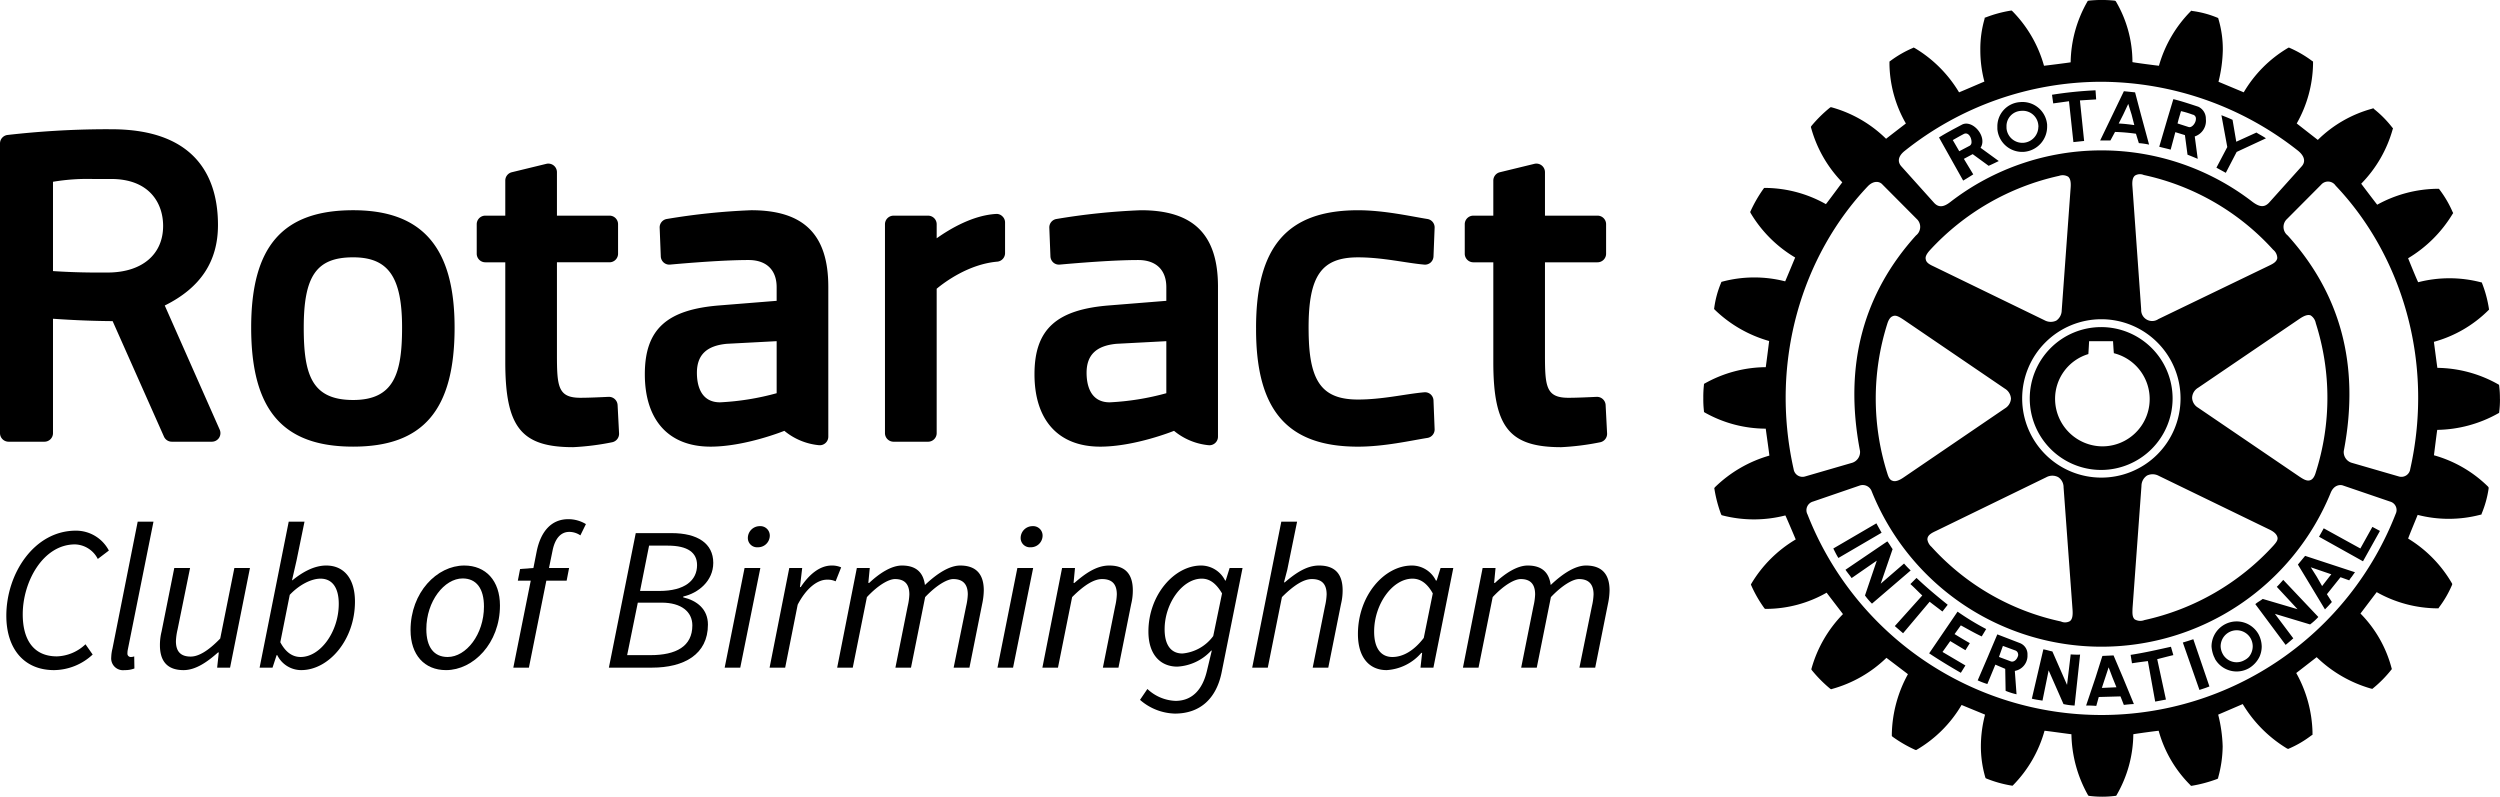 <svg viewBox="0 0 469.313 149.566" xmlns="http://www.w3.org/2000/svg"><g fill="hsl(339, 72%, 45%)" transform="translate(-46.503 -46.537)"><path d="m408.745 159.497-4.986 5.917-1.554-1.347 5.157-5.745c-.817-.757-1.44-1.438-2.232-2.142l1.148-1.152c1.964 1.856 3.692 3.295 5.859 5.039l-.994 1.27c-.789-.619-1.603-1.213-2.398-1.84m-9.995-14.718-8.09 4.725c.29.566.602 1.231.958 1.777l8.106-4.737c-.395-.714-.619-1.095-.974-1.765m5.191 7.545-4.382 3.788 2.233-6.492c-.396-.556-.578-.943-.992-1.455l-7.855 5.329c.351.527.781 1.014 1.154 1.56l4.723-3.272-2.215 6.54a11.822 11.822 0 0 0 1.313 1.534l7.266-6.232a15.115 15.115 0 0 1 -1.246-1.3m10.662 11.608c1.276.694 2.523 1.418 3.919 2.079l.838-1.386a48.612 48.612 0 0 1 -5.372-3.268l-5.333 7.827c2.022 1.339 3.871 2.457 5.948 3.656l.86-1.381-4.301-2.534 1.452-2.041 2.848 1.712.83-1.331c-.915-.503-1.868-1.083-2.866-1.694zm26.372-29.174a13.408 13.408 0 1 1 13.381-13.397 13.439 13.439 0 0 1 -13.381 13.397m.167-4.43a8.875 8.875 0 0 0 2.189-17.485c-.049-.4-.156-2.258-.156-2.258h-4.494s-.103 2.018-.14 2.42a8.768 8.768 0 0 0 -6.246 8.412 8.933 8.933 0 0 0 8.847 8.911m-19.682-59.567v-.44a4.554 4.554 0 0 1 4.252-4.615 4.648 4.648 0 0 1 5.09 4.24v.375a4.733 4.733 0 0 1 -4.311 4.718 4.677 4.677 0 0 1 -5.031-4.279m1.716-.166a2.988 2.988 0 0 0 3.209 2.748 3.022 3.022 0 0 0 2.767-3.022c.057-.079 0-.171 0-.275a2.936 2.936 0 0 0 -3.252-2.695 2.862 2.862 0 0 0 -2.724 2.97zm19.503 2.318c-.787-.008-1.15-.008-1.921-.008l2.335-4.844 2.118-4.401 2.102.217 1.103 4.184 1.526 5.623a14.466 14.466 0 0 0 -1.923-.277l-.544-1.763a34.513 34.513 0 0 0 -3.927-.338zm1.558-3.19c1.022.049 1.972.162 2.929.298l-.503-1.961-.633-2.019-.949 2.019zm-9.332-4.181.828 7.671 2.014-.212-.789-7.613 3.047-.188-.116-1.709a72.787 72.787 0 0 0 -8.171.836l.225 1.623zm.319 103.844-.684 5.725-2.751-6.279c-.645-.126-1.047-.292-1.696-.396l-2.159 9.258c.667.179 1.309.25 1.996.369l1.156-5.686 2.787 6.335a11.702 11.702 0 0 0 2.085.276l1.033-9.563a15.841 15.841 0 0 1 -1.769-.041m54.381-19.881-6.877-3.788-.88 1.584 8.252 4.607 3.181-5.7-1.418-.759zm-10.37 1.385 9.364 3.075c-.219.278-.394.544-.592.824a3.864 3.864 0 0 0 -.487.698l-1.639-.59-2.556 3.193.933 1.463c-.381.434-.811.905-1.298 1.385l-3.708-6.149-1.372-2.266zm1.065 2.144 1.11 1.755 1.016 1.769 1.369-1.769.357-.44zm-9.839 12.515a5.129 5.129 0 0 1 .627 2.343 4.749 4.749 0 0 1 -.406 1.913 5.101 5.101 0 0 1 -1.988 2.175 4.679 4.679 0 0 1 -6.378-1.745 2.739 2.739 0 0 0 -.195-.43 6.016 6.016 0 0 1 -.455-1.913 4.714 4.714 0 0 1 8.794-2.343m-1.061 2.343a3.146 3.146 0 0 0 -.412-1.554 3.014 3.014 0 0 0 -5.609 1.554 3.241 3.241 0 0 0 .438 1.493 2.337 2.337 0 0 0 .325.453 2.953 2.953 0 0 0 3.729.619 2.844 2.844 0 0 0 .823-.619 3.154 3.154 0 0 0 .706-1.946m4.52-11.188 3.895 4.199-6.538-1.929c-.544.414-.909.558-1.39.978l5.69 7.648c.485-.377.988-.838 1.442-1.225l-3.453-4.601 6.603 1.988a11.255 11.255 0 0 0 1.548-1.398l-6.587-6.964c-.351.381-.757.882-1.211 1.304m41.895-35.287a18.674 18.674 0 0 1 -.138 2.445l-.025.189-.203.104a24.058 24.058 0 0 1 -11.407 3.083c-.099.521-.546 4.244-.623 4.767a23.5 23.5 0 0 1 10.164 5.891l.105.166v.17a19.452 19.452 0 0 1 -1.298 4.707l-.065.201-.187.03a23.367 23.367 0 0 1 -11.774.026c-.187.487-1.639 3.946-1.785 4.449a23.814 23.814 0 0 1 8.196 8.356l.089.178-.057.187a19.857 19.857 0 0 1 -2.443 4.211l-.095.166h-.227a23.514 23.514 0 0 1 -11.368-3.045c-.327.428-2.72 3.591-3.045 4.017a22.836 22.836 0 0 1 5.834 10.234l.057.189-.106.132a22.333 22.333 0 0 1 -3.422 3.473l-.13.112-.27-.053a24.24 24.24 0 0 1 -10.184-5.893c-.43.325-3.398 2.643-3.838 2.972a23.989 23.989 0 0 1 3.053 11.099v.503l-.221.124a19.613 19.613 0 0 1 -4.211 2.467l-.13.055-.215-.071a24.495 24.495 0 0 1 -8.322-8.346c-.503.221-4.114 1.767-4.607 1.984a27.366 27.366 0 0 1 .842 5.948 22.705 22.705 0 0 1 -.842 5.854l-.026.181-.195.105a25.805 25.805 0 0 1 -4.666 1.256l-.219.03-.122-.152a22.977 22.977 0 0 1 -5.946-10.196c-.489.036-4.23.544-4.757.653a23.196 23.196 0 0 1 -3.116 11.383l-.103.168-.221.028a19.544 19.544 0 0 1 -4.796 0l-.174-.028-.126-.168a24.144 24.144 0 0 1 -3.084-11.383c-.558-.055-4.5-.617-5.047-.653a23.552 23.552 0 0 1 -5.867 10.182l-.142.136-.221-.032a22.312 22.312 0 0 1 -4.674-1.313l-.154-.075-.065-.164a20.71 20.71 0 0 1 -.826-5.871 23.399 23.399 0 0 1 .783-5.889c-.503-.217-3.911-1.599-4.404-1.82a23.593 23.593 0 0 1 -8.366 8.376l-.171.095-.205-.055a24.851 24.851 0 0 1 -4.218-2.45l-.138-.138v-.384a24.27 24.27 0 0 1 3.025-11.218c-.422-.329-3.603-2.745-4.039-3.071a23.736 23.736 0 0 1 -10.208 5.843l-.185.057-.197-.128a24.836 24.836 0 0 1 -3.392-3.426l-.12-.195.053-.189a23.794 23.794 0 0 1 5.891-10.172c-.321-.434-2.727-3.552-3.067-4.021a22.953 22.953 0 0 1 -11.368 3.043h-.196l-.127-.126a23.543 23.543 0 0 1 -2.442-4.244l-.083-.193.083-.17a23.886 23.886 0 0 1 8.332-8.305c-.223-.532-1.696-4.015-1.946-4.506a23.706 23.706 0 0 1 -11.788 0l-.175-.055-.105-.162a24.979 24.979 0 0 1 -1.238-4.684l-.041-.225.13-.169a24.126 24.126 0 0 1 10.216-5.936c-.043-.55-.621-4.51-.678-5.057a23.455 23.455 0 0 1 -11.434-3.021l-.161-.105-.014-.221a19.547 19.547 0 0 1 -.116-2.417 20.436 20.436 0 0 1 .116-2.424l.014-.221.161-.088a23.718 23.718 0 0 1 11.434-3.047c.085-.54.572-4.391.635-4.91a24.08 24.08 0 0 1 -10.23-5.896l-.11-.13.036-.206a18.28 18.28 0 0 1 1.278-4.687l.061-.178.193-.055a23.329 23.329 0 0 1 11.782-.049c.219-.48 1.657-3.952 1.875-4.473a23.877 23.877 0 0 1 -8.356-8.339l-.091-.206.091-.194a25.643 25.643 0 0 1 2.406-4.162l.132-.165h.221a23.51 23.51 0 0 1 11.368 3.046c.331-.397 2.747-3.664 3.075-4.098a23.621 23.621 0 0 1 -5.855-10.233l-.041-.156.077-.16a24.878 24.878 0 0 1 3.481-3.452l.175-.109.164.033a23.573 23.573 0 0 1 10.218 5.905c.418-.333 3.295-2.549 3.72-2.873a23.108 23.108 0 0 1 -3.083-11.085v-.54l.182-.127a20.435 20.435 0 0 1 4.203-2.418l.138-.087.217.094a24.025 24.025 0 0 1 8.324 8.316c.505-.19 4.244-1.814 4.757-2.019a22.902 22.902 0 0 1 -.763-5.926 20.281 20.281 0 0 1 .795-5.844l.026-.225.193-.051a23.196 23.196 0 0 1 4.633-1.264l.227-.029.164.142a23.622 23.622 0 0 1 5.915 10.227c.548-.056 4.477-.551 5.003-.646a23.516 23.516 0 0 1 3.116-11.356l.083-.168.201-.055a23.568 23.568 0 0 1 4.845 0l.18.055.114.168a22.439 22.439 0 0 1 3.059 11.32c.59.132 4.428.627 4.976.682a23.74 23.74 0 0 1 5.944-10.209l.122-.132.178.055a18.563 18.563 0 0 1 4.715 1.26l.156.062.063.221a19.885 19.885 0 0 1 .813 5.786 26.506 26.506 0 0 1 -.813 5.966c.487.199 4.219 1.761 4.739 1.978a23.536 23.536 0 0 1 8.285-8.316l.186-.094.195.087a21.212 21.212 0 0 1 4.181 2.443l.164.101v.503a23.438 23.438 0 0 1 -3.063 11.121c.414.324 3.497 2.735 3.96 3.09a23.16 23.16 0 0 1 10.234-5.874l.162-.089.16.17a20.291 20.291 0 0 1 3.408 3.45l.154.162-.065.186a23.682 23.682 0 0 1 -5.907 10.216c.325.445 2.646 3.501 3.002 3.943a23.933 23.933 0 0 1 11.417-2.993h.17l.122.164a20.416 20.416 0 0 1 2.434 4.161l.122.236-.122.178a24.349 24.349 0 0 1 -8.342 8.304c.211.526 1.623 4.011 1.893 4.5a23.461 23.461 0 0 1 11.723 0l.211.042.081.204a22.188 22.188 0 0 1 1.26 4.708l.031.181-.146.145a23.223 23.223 0 0 1 -10.212 5.912c.077.538.564 4.342.655 4.883a23.778 23.778 0 0 1 11.375 3.069l.203.12.025.193a18.175 18.175 0 0 1 .138 2.433m-112.36-43.631 6.143 6.843c.858.923 1.803.809 3.045-.161a46.401 46.401 0 0 1 56.757 0c1.225.905 2.144 1.084 3.043.161l6.147-6.843c.696-.757.696-1.799-.637-2.915a59.955 59.955 0 0 0 -37.002-12.973 59.307 59.307 0 0 0 -36.917 13.01c-1.325 1.079-1.266 2.122-.578 2.878m.416 28.776c-.678-.438-1.398-.938-1.988-.677-.481.145-.832.649-1.083 1.467a46.506 46.506 0 0 0 0 28.02c.195.635.414 1.268.992 1.428.473.197 1.171 0 2.079-.627l19.016-12.955a2.308 2.308 0 0 0 1.136-1.828 2.337 2.337 0 0 0 -1.136-1.879zm4.161-11.336c.087.694.876 1.048 1.566 1.371l20.723 10.067a2.419 2.419 0 0 0 2.215.068 2.369 2.369 0 0 0 1.014-1.926l1.674-22.988c.091-1.111-.065-1.762-.465-2.103a2.029 2.029 0 0 0 -1.71-.156 46.548 46.548 0 0 0 -24.305 14.026c-.576.651-.844 1.199-.712 1.641m.3 52.566a2.275 2.275 0 0 0 .769 1.406 45.692 45.692 0 0 0 24.287 14.012 1.862 1.862 0 0 0 1.698-.057c.448-.335.576-1.024.501-2.11 0-.034-1.688-23.037-1.688-23.037a2.246 2.246 0 0 0 -1.012-1.889 2.347 2.347 0 0 0 -2.217.014l-20.7 10.076c-.722.337-1.505.716-1.613 1.394 0 .044-.024.132-.024.191m32.643-11.586a14.865 14.865 0 1 0 -14.848-14.846 14.861 14.861 0 0 0 14.848 14.846m6.281 26.612a2.077 2.077 0 0 0 1.811.136 46.218 46.218 0 0 0 24.236-13.995c.422-.489.884-.992.747-1.55-.13-.536-.584-1.02-1.55-1.475l-20.755-10.072a2.402 2.402 0 0 0 -2.185-.041 2.345 2.345 0 0 0 -1.039 1.95l-1.678 22.974c-.016.753-.105 1.611.412 2.074m30.949-26.778c.617.4 1.331.884 1.98.659.44-.134.82-.617 1.063-1.487a46.048 46.048 0 0 0 0-27.993 2.207 2.207 0 0 0 -.974-1.47c-.517-.185-1.169.027-2.1.659l-19.031 12.94a2.268 2.268 0 0 0 -1.112 1.868 2.244 2.244 0 0 0 1.112 1.856zm-4.195-41.181a2.034 2.034 0 0 0 -.769-1.433 45.779 45.779 0 0 0 -24.289-14.03 1.782 1.782 0 0 0 -1.639.105c-.447.357-.574 1.047-.485 2.079l1.641 23.039a2.062 2.062 0 0 0 3.225 1.829l20.749-10.014c.665-.323 1.422-.674 1.566-1.383a.486.486 0 0 0 0-.191m-88.594 41.118 8.831-2.564a2.125 2.125 0 0 0 1.444-2.191c-3.171-16.448.857-29.782 10.498-40.471a2.029 2.029 0 0 0 .148-3.098l-6.421-6.453c-.623-.714-1.757-.714-2.731.279-12.304 12.95-18.517 32.824-13.959 53.143a1.684 1.684 0 0 0 2.189 1.355m109.782 4.727-8.853-3.023c-.463-.172-1.672-.172-2.304 1.385a46.484 46.484 0 0 1 -86.152-.268 1.792 1.792 0 0 0 -2.223-1.118l-8.804 3.023a1.677 1.677 0 0 0 -1.029 2.416 59.27 59.27 0 0 0 110.408-.093 1.643 1.643 0 0 0 -1.043-2.323m-10.232-59.314a1.707 1.707 0 0 0 -2.718-.164l-6.398 6.427a2.027 2.027 0 0 0 .126 3.098c9.656 10.689 13.691 23.995 10.525 40.471a2.107 2.107 0 0 0 1.452 2.191l8.845 2.564a1.674 1.674 0 0 0 2.183-1.39c4.552-20.284-1.68-40.226-14.014-53.198m-20.611-2.399 2.037-3.922 5.496-2.554c-.578-.415-1.203-.705-1.783-1.086l-3.785 1.724-.698-4.11c-.791-.374-1.266-.54-2.09-.872l1.101 5.979-2.039 3.875zm-10.297 88.97c-2.741.601-4.851 1.099-7.569 1.522l.252 1.578c1.006-.158 1.925-.278 2.986-.412l1.371 7.605 2.019-.381-1.637-7.583c1.038-.258 1.994-.519 3.026-.761zm-26.932 1.331v.513a2.911 2.911 0 0 1 -2.377 2.692l.321 4.386a12.418 12.418 0 0 1 -2.049-.649l-.073-4.126-1.854-.793-1.503 3.641a13.841 13.841 0 0 1 -1.81-.688l1.905-4.431.227-.546 1.55-3.656 4.222 1.629a2.231 2.231 0 0 1 1.442 2.027m-1.769 0a.787.787 0 0 0 -.487-.623l-2.361-.87-.534 1.493-.189.546-.016.034 2.152.805c.59.262 1.161-.264 1.366-.84a.783.783 0 0 0 .069-.546m28.644-94.649c-.755-.219-1.312-.313-2.142-.549l1.53-5.217 1.118-3.719c1.613.401 3.147.924 4.68 1.423a2.458 2.458 0 0 1 1.422 2.295 3.078 3.078 0 0 1 -2.083 3.287l.558 4.204c-.674-.279-1.171-.488-1.917-.781l-.487-3.674-1.8-.553zm1.292-4.92 2.108.679c.576.165 1.339-.738 1.339-1.524a.74.74 0 0 0 -.633-.818 16.646 16.646 0 0 0 -2.163-.649l-.434 1.467zm-10.234 104.045 2.039 4.946c-.667.028-1.288.095-1.885.164l-.629-1.599-4.078.114-.467 1.672c-.651-.057-1.26-.075-1.907-.075l1.759-5.222 1.252-3.962.061-.126 2.079-.093.106.252zm-1.234 1.799-.73-1.799-.738-1.948-.641 1.948-.631 1.919zm12.464-8.401 3.118 8.902c.607-.211 1.258-.396 1.872-.663l-3.025-8.861c-.83.282-1.211.396-1.966.623m-45.251-93.877-.521-.937c1.371-.869 2.846-1.625 4.268-2.385 1.673-.924 4.035 1.314 3.869 3.322a2.125 2.125 0 0 1 -.339 1.001l3.422 2.49c-.645.302-1.134.56-1.903.894l-2.998-2.191-1.653.885 1.761 2.912c-.682.434-1.095.704-1.893 1.169zm2.065-.442.26.442.954 1.648 1.978-1.039a.746.746 0 0 0 .325-.61c.038-.893-.607-2.102-1.544-1.538-.73.381-1.175.645-1.972 1.095"/><path d="m315.606 121.712.212 5.38a1.604 1.604 0 0 1 -1.355 1.654c-3.142.504-8.141 1.641-13.028 1.641-13.234 0-19.137-6.793-19.137-22.026h.007c0-.112-.007-.217-.007-.329 0-15.233 5.903-22.026 19.137-22.026 4.887 0 9.887 1.139 13.028 1.641a1.6 1.6 0 0 1 1.355 1.652l-.212 5.38a1.628 1.628 0 0 1 -.543 1.145 1.604 1.604 0 0 1 -1.216.386c-3.514-.315-7.797-1.362-12.413-1.362-6.847 0-9.275 3.448-9.275 13.184 0 .372.009.726.011 1.086.005.21.005.429.014.632.009.31.021.612.037.908.011.283.025.564.046.83.009.148.02.285.032.427.591 7.028 3.201 9.624 9.136 9.624 4.616 0 8.899-1.047 12.413-1.358a1.602 1.602 0 0 1 1.216.383 1.632 1.632 0 0 1 .543 1.145m-82.14-35.008c-4.287.256-8.502 2.704-11.126 4.568v-2.638a1.61 1.61 0 0 0 -1.615-1.609h-6.476a1.61 1.61 0 0 0 -1.615 1.609v39.216a1.612 1.612 0 0 0 1.615 1.611h6.476a1.612 1.612 0 0 0 1.615-1.611v-27.107c1.46-1.216 5.98-4.607 11.367-5.084a1.611 1.611 0 0 0 1.47-1.604v-5.748a1.565 1.565 0 0 0 -.511-1.166 1.528 1.528 0 0 0 -1.2-.438m22.63 24.378c-3.808.358-5.615 2.097-5.615 5.449 0 2.056.566 5.538 4.34 5.538a48.755 48.755 0 0 0 10.63-1.711v-9.77zm19.052-10.708v28.138a1.608 1.608 0 0 1 -1.835 1.597 11.972 11.972 0 0 1 -6.418-2.69c-.066.03-7.352 2.969-13.859 2.969-7.838 0-12.335-4.947-12.335-13.595 0-8.443 4.116-12.178 14.211-12.933l10.539-.847v-2.558c0-3.238-1.923-5.1-5.275-5.1-4.616 0-11.206.541-14.72.856a1.602 1.602 0 0 1 -1.216-.386 1.638 1.638 0 0 1 -.545-1.145l-.21-5.38a1.602 1.602 0 0 1 1.355-1.652 123.994 123.994 0 0 1 15.847-1.641c9.868 0 14.462 4.568 14.462 14.366m-92.205 10.708c-3.806.358-5.615 2.097-5.615 5.449 0 2.056.568 5.538 4.34 5.538a48.726 48.726 0 0 0 10.631-1.711v-9.77zm19.053-10.708v28.138a1.608 1.608 0 0 1 -1.835 1.597 11.981 11.981 0 0 1 -6.419-2.69c-.064.03-7.352 2.969-13.859 2.969-7.836 0-12.331-4.947-12.331-13.595 0-8.443 4.114-12.178 14.206-12.933l10.539-.847v-2.558c0-3.238-1.923-5.1-5.273-5.1-4.618 0-11.208.541-14.717.856a1.602 1.602 0 0 1 -1.216-.386 1.627 1.627 0 0 1 -.543-1.145l-.212-5.38a1.602 1.602 0 0 1 1.355-1.652 123.908 123.908 0 0 1 15.844-1.641c9.866 0 14.459 4.568 14.459 14.366m-134.64-20.234h-3.544a38.813 38.813 0 0 0 -7.361.527v16.764c1.889.13 5.533.324 10.434.272 6.321-.066 10.24-3.423 10.24-8.75 0-4.26-2.562-8.812-9.77-8.812m20.392 47.058a1.635 1.635 0 0 1 -.121 1.533 1.609 1.609 0 0 1 -1.355.73h-7.523a1.606 1.606 0 0 1 -1.467-.959l-9.634-21.676c-4.794-.034-8.949-.29-11.196-.447v21.471a1.604 1.604 0 0 1 -1.606 1.611h-6.729a1.61 1.61 0 0 1 -1.613-1.611v-54.374a1.609 1.609 0 0 1 1.435-1.6 167.371 167.371 0 0 1 18.096-1.075c.883 0 1.355.004 1.355.004 16.552 0 20.034 9.78 20.034 17.971 0 6.843-3.27 11.785-9.99 15.119zm260.172-4.625.276 5.33a1.621 1.621 0 0 1 -1.307 1.663 48.417 48.417 0 0 1 -7.297.922c-9.775 0-12.755-3.744-12.755-15.99v-18.715h-3.749a1.614 1.614 0 0 1 -1.613-1.615v-5.533a1.608 1.608 0 0 1 1.613-1.609h3.749v-6.581a1.606 1.606 0 0 1 1.223-1.568l6.478-1.577a1.614 1.614 0 0 1 1.996 1.563v8.162h9.862a1.603 1.603 0 0 1 1.613 1.609v5.533a1.609 1.609 0 0 1 -1.613 1.615h-9.862v17.353c0 5.999.21 8.082 4.42 8.082 1.552 0 3.979-.114 5.287-.176a1.628 1.628 0 0 1 1.679 1.531m-225.937-14.539c0-9.494-2.581-13.184-9.186-13.184-6.848 0-9.273 3.448-9.273 13.184 0 8.826 1.476 13.597 9.273 13.597 7.678 0 9.186-4.981 9.186-13.597m9.859 0c0 15.457-5.873 22.354-19.046 22.354-13.234 0-19.141-6.898-19.141-22.354 0-15.233 5.907-22.026 19.141-22.026 12.992 0 19.046 6.991 19.046 22.026m30.6 14.539.276 5.33a1.619 1.619 0 0 1 -1.307 1.663 48.365 48.365 0 0 1 -7.302.922c-9.77 0-12.75-3.744-12.75-15.99v-18.715h-3.747a1.614 1.614 0 0 1 -1.615-1.615v-5.533a1.608 1.608 0 0 1 1.615-1.609h3.747v-6.581a1.607 1.607 0 0 1 1.218-1.568l6.485-1.577a1.616 1.616 0 0 1 1.994 1.563v8.162h9.859a1.604 1.604 0 0 1 1.615 1.609v5.533a1.61 1.61 0 0 1 -1.615 1.615h-9.859v17.353c0 5.999.212 8.082 4.415 8.082 1.558 0 3.984-.114 5.291-.176a1.628 1.628 0 0 1 1.679 1.531"/><path d="m60.742 146.155a6.963 6.963 0 0 1 6.198 3.734l-2.079 1.578a4.961 4.961 0 0 0 -4.273-2.733c-6.006 0-9.817 7.007-9.817 13.128 0 4.582 1.886 7.893 6.429 7.893a8.164 8.164 0 0 0 5.351-2.271l1.347 1.925a10.778 10.778 0 0 1 -7.237 2.926c-5.775 0-8.97-4.158-8.97-10.202 0-7.931 5.236-15.977 13.051-15.977z"/><path d="m72.353 144.462h2.964l-4.812 23.983a3.271 3.271 0 0 0 -.077.731.618.618 0 0 0 .654.693 1.593 1.593 0 0 0 .616-.115l.038 2.271a4.854 4.854 0 0 1 -1.848.308 2.216 2.216 0 0 1 -2.502-2.426 7.358 7.358 0 0 1 .231-1.616z"/><path d="m89.692 171.872h-2.425l.308-2.849h-.154c-2.041 1.81-4.196 3.311-6.468 3.311-3.157 0-4.427-1.81-4.427-4.658a10.452 10.452 0 0 1 .308-2.579l2.387-11.935h2.964l-2.348 11.55a11.338 11.338 0 0 0 -.308 2.194c0 1.886.847 2.887 2.772 2.887 1.463 0 3.272-1.039 5.543-3.388l2.657-13.243h2.926z"/><path d="m95.237 171.872 5.467-27.41h2.964l-1.501 7.314-.847 3.695h.077c1.848-1.501 4.042-2.771 6.352-2.771 3.272 0 5.39 2.387 5.39 6.775 0 7.199-4.928 12.858-10.086 12.858a5.012 5.012 0 0 1 -4.504-2.811h-.116l-.77 2.349zm5.659-13.667-1.771 8.894c1.04 1.963 2.349 2.771 3.812 2.771 3.734 0 7.161-4.773 7.161-9.971 0-3.157-1.309-4.735-3.426-4.735-1.732 0-4.004 1.155-5.775 3.041z"/><path d="m123.573 164.827c0-7.084 4.966-12.127 10.086-12.127 4.042 0 6.699 2.849 6.699 7.507 0 7.084-5.005 12.127-10.125 12.127-4.042 0-6.66-2.849-6.66-7.507zm2.964-.192c0 3.388 1.424 5.235 4.004 5.235 3.465 0 6.814-4.234 6.814-9.471 0-3.388-1.424-5.274-4.004-5.274-3.426 0-6.814 4.273-6.814 9.51z"/><path d="m144.136 153.354 2.502-.192.616-3.118c.77-3.773 2.772-6.044 5.929-6.044a6.32 6.32 0 0 1 3.311.924l-1.04 2.117a3.702 3.702 0 0 0 -2.079-.654c-1.694 0-2.733 1.386-3.157 3.58l-.654 3.195h3.773l-.462 2.387h-3.812l-3.272 16.323h-2.926l3.272-16.323h-2.425z"/><path d="m165.849 146.617h6.737c4.851 0 7.815 1.925 7.815 5.582 0 3.427-2.849 5.698-5.621 6.314l-.039.153c2.618.616 4.658 2.233 4.658 5.12 0 5.621-4.504 8.085-10.51 8.085h-8.084zm2.772 22.906c4.812 0 7.854-1.655 7.854-5.582 0-2.541-2.041-4.273-5.775-4.273h-4.465l-2.002 9.855zm1.655-12.05c4.812 0 7.083-2.002 7.083-4.851 0-2.31-1.694-3.657-5.505-3.657h-3.503l-1.694 8.508z"/><path d="m186.277 153.162h2.964l-3.773 18.71h-2.926zm.616-5.621a2.234 2.234 0 0 1 2.233-2.232 1.77 1.77 0 0 1 1.887 1.771 2.201 2.201 0 0 1 -2.233 2.194 1.739 1.739 0 0 1 -1.887-1.732z"/><path d="m194.67 153.162h2.425l-.423 3.58h.154c1.501-2.271 3.503-4.042 5.813-4.042a4.269 4.269 0 0 1 1.771.347l-1.04 2.617a3.657 3.657 0 0 0 -1.617-.308c-1.848 0-3.927 1.655-5.505 4.696l-2.349 11.819h-2.926z"/><path d="m207.355 153.162h2.425l-.27 2.811h.154c1.963-1.848 4.196-3.272 6.16-3.272 2.964 0 4.042 1.617 4.312 3.657 2.387-2.271 4.697-3.657 6.622-3.657 3.119 0 4.427 1.77 4.427 4.658a13.008 13.008 0 0 1 -.308 2.579l-2.387 11.935h-2.964l2.349-11.55a11.338 11.338 0 0 0 .308-2.194c0-1.886-.886-2.887-2.733-2.887-1.078 0-3.042 1.039-5.274 3.388l-2.656 13.243h-2.926l2.31-11.55a11.3 11.3 0 0 0 .308-2.194c0-1.886-.847-2.887-2.695-2.887-1.116 0-3.08 1.039-5.274 3.388l-2.657 13.243h-2.926z"/><path d="m237.489 153.162h2.964l-3.773 18.71h-2.926zm.616-5.621a2.233 2.233 0 0 1 2.232-2.232 1.77 1.77 0 0 1 1.887 1.771 2.201 2.201 0 0 1 -2.233 2.194 1.739 1.739 0 0 1 -1.886-1.732z"/><path d="m245.882 153.162h2.425l-.27 2.811h.154c2.117-1.848 4.196-3.272 6.544-3.272 3.157 0 4.427 1.77 4.427 4.658a10.661 10.661 0 0 1 -.308 2.579l-2.387 11.935h-2.926l2.31-11.55a11.331 11.331 0 0 0 .308-2.194c0-1.886-.847-2.887-2.771-2.887-1.463 0-3.272 1.039-5.621 3.388l-2.656 13.243h-2.926z"/><path d="m279.761 153.162-3.927 19.596c-1.001 4.966-4.081 7.738-8.777 7.738a10.299 10.299 0 0 1 -6.545-2.58l1.386-2.04a8.129 8.129 0 0 0 5.274 2.232c3.195 0 5.082-2.194 5.89-5.582l.924-3.85h-.116a9.323 9.323 0 0 1 -6.352 3.003c-3.157 0-5.428-2.233-5.428-6.583 0-6.853 4.851-12.396 9.894-12.396a5.055 5.055 0 0 1 4.504 2.811h.116l.731-2.349zm-5.505 12.781 1.655-8.008c-1.155-1.963-2.387-2.771-3.812-2.771-3.619 0-6.968 4.62-6.968 9.509 0 3.041 1.27 4.543 3.349 4.543a8.077 8.077 0 0 0 5.775-3.272z"/><path d="m287.038 144.462h2.964l-1.848 9.047-.616 2.349h.154c2.117-1.81 4.158-3.157 6.43-3.157 3.156 0 4.427 1.77 4.427 4.658a10.685 10.685 0 0 1 -.308 2.579l-2.387 11.935h-2.926l2.31-11.55a11.331 11.331 0 0 0 .308-2.194c0-1.886-.847-2.887-2.771-2.887-1.463 0-3.272 1.039-5.621 3.388l-2.656 13.243h-2.926z"/><path d="m311.547 152.7a5.013 5.013 0 0 1 4.505 2.811h.153l.731-2.349h2.388l-3.734 18.71h-2.426l.308-2.771h-.153a9.318 9.318 0 0 1 -6.506 3.233c-3.272 0-5.391-2.387-5.391-6.775 0-7.199 4.928-12.858 10.125-12.858zm2.233 13.59 1.693-8.354c-1.077-1.963-2.387-2.771-3.811-2.771-3.734 0-7.199 4.773-7.199 9.933 0 3.233 1.348 4.773 3.426 4.773 1.964 0 4.043-1.155 5.891-3.58z"/><path d="m324.829 153.162h2.425l-.27 2.811h.154c1.963-1.848 4.196-3.272 6.159-3.272 2.965 0 4.043 1.617 4.312 3.657 2.387-2.271 4.696-3.657 6.621-3.657 3.118 0 4.428 1.77 4.428 4.658a13.014 13.014 0 0 1 -.309 2.579l-2.387 11.935h-2.964l2.348-11.55a11.269 11.269 0 0 0 .309-2.194c0-1.886-.886-2.887-2.733-2.887-1.078 0-3.041 1.039-5.274 3.388l-2.656 13.243h-2.926l2.31-11.55a11.345 11.345 0 0 0 .309-2.194c0-1.886-.848-2.887-2.695-2.887-1.116 0-3.08 1.039-5.274 3.388l-2.656 13.243h-2.926z"/></g></svg>

